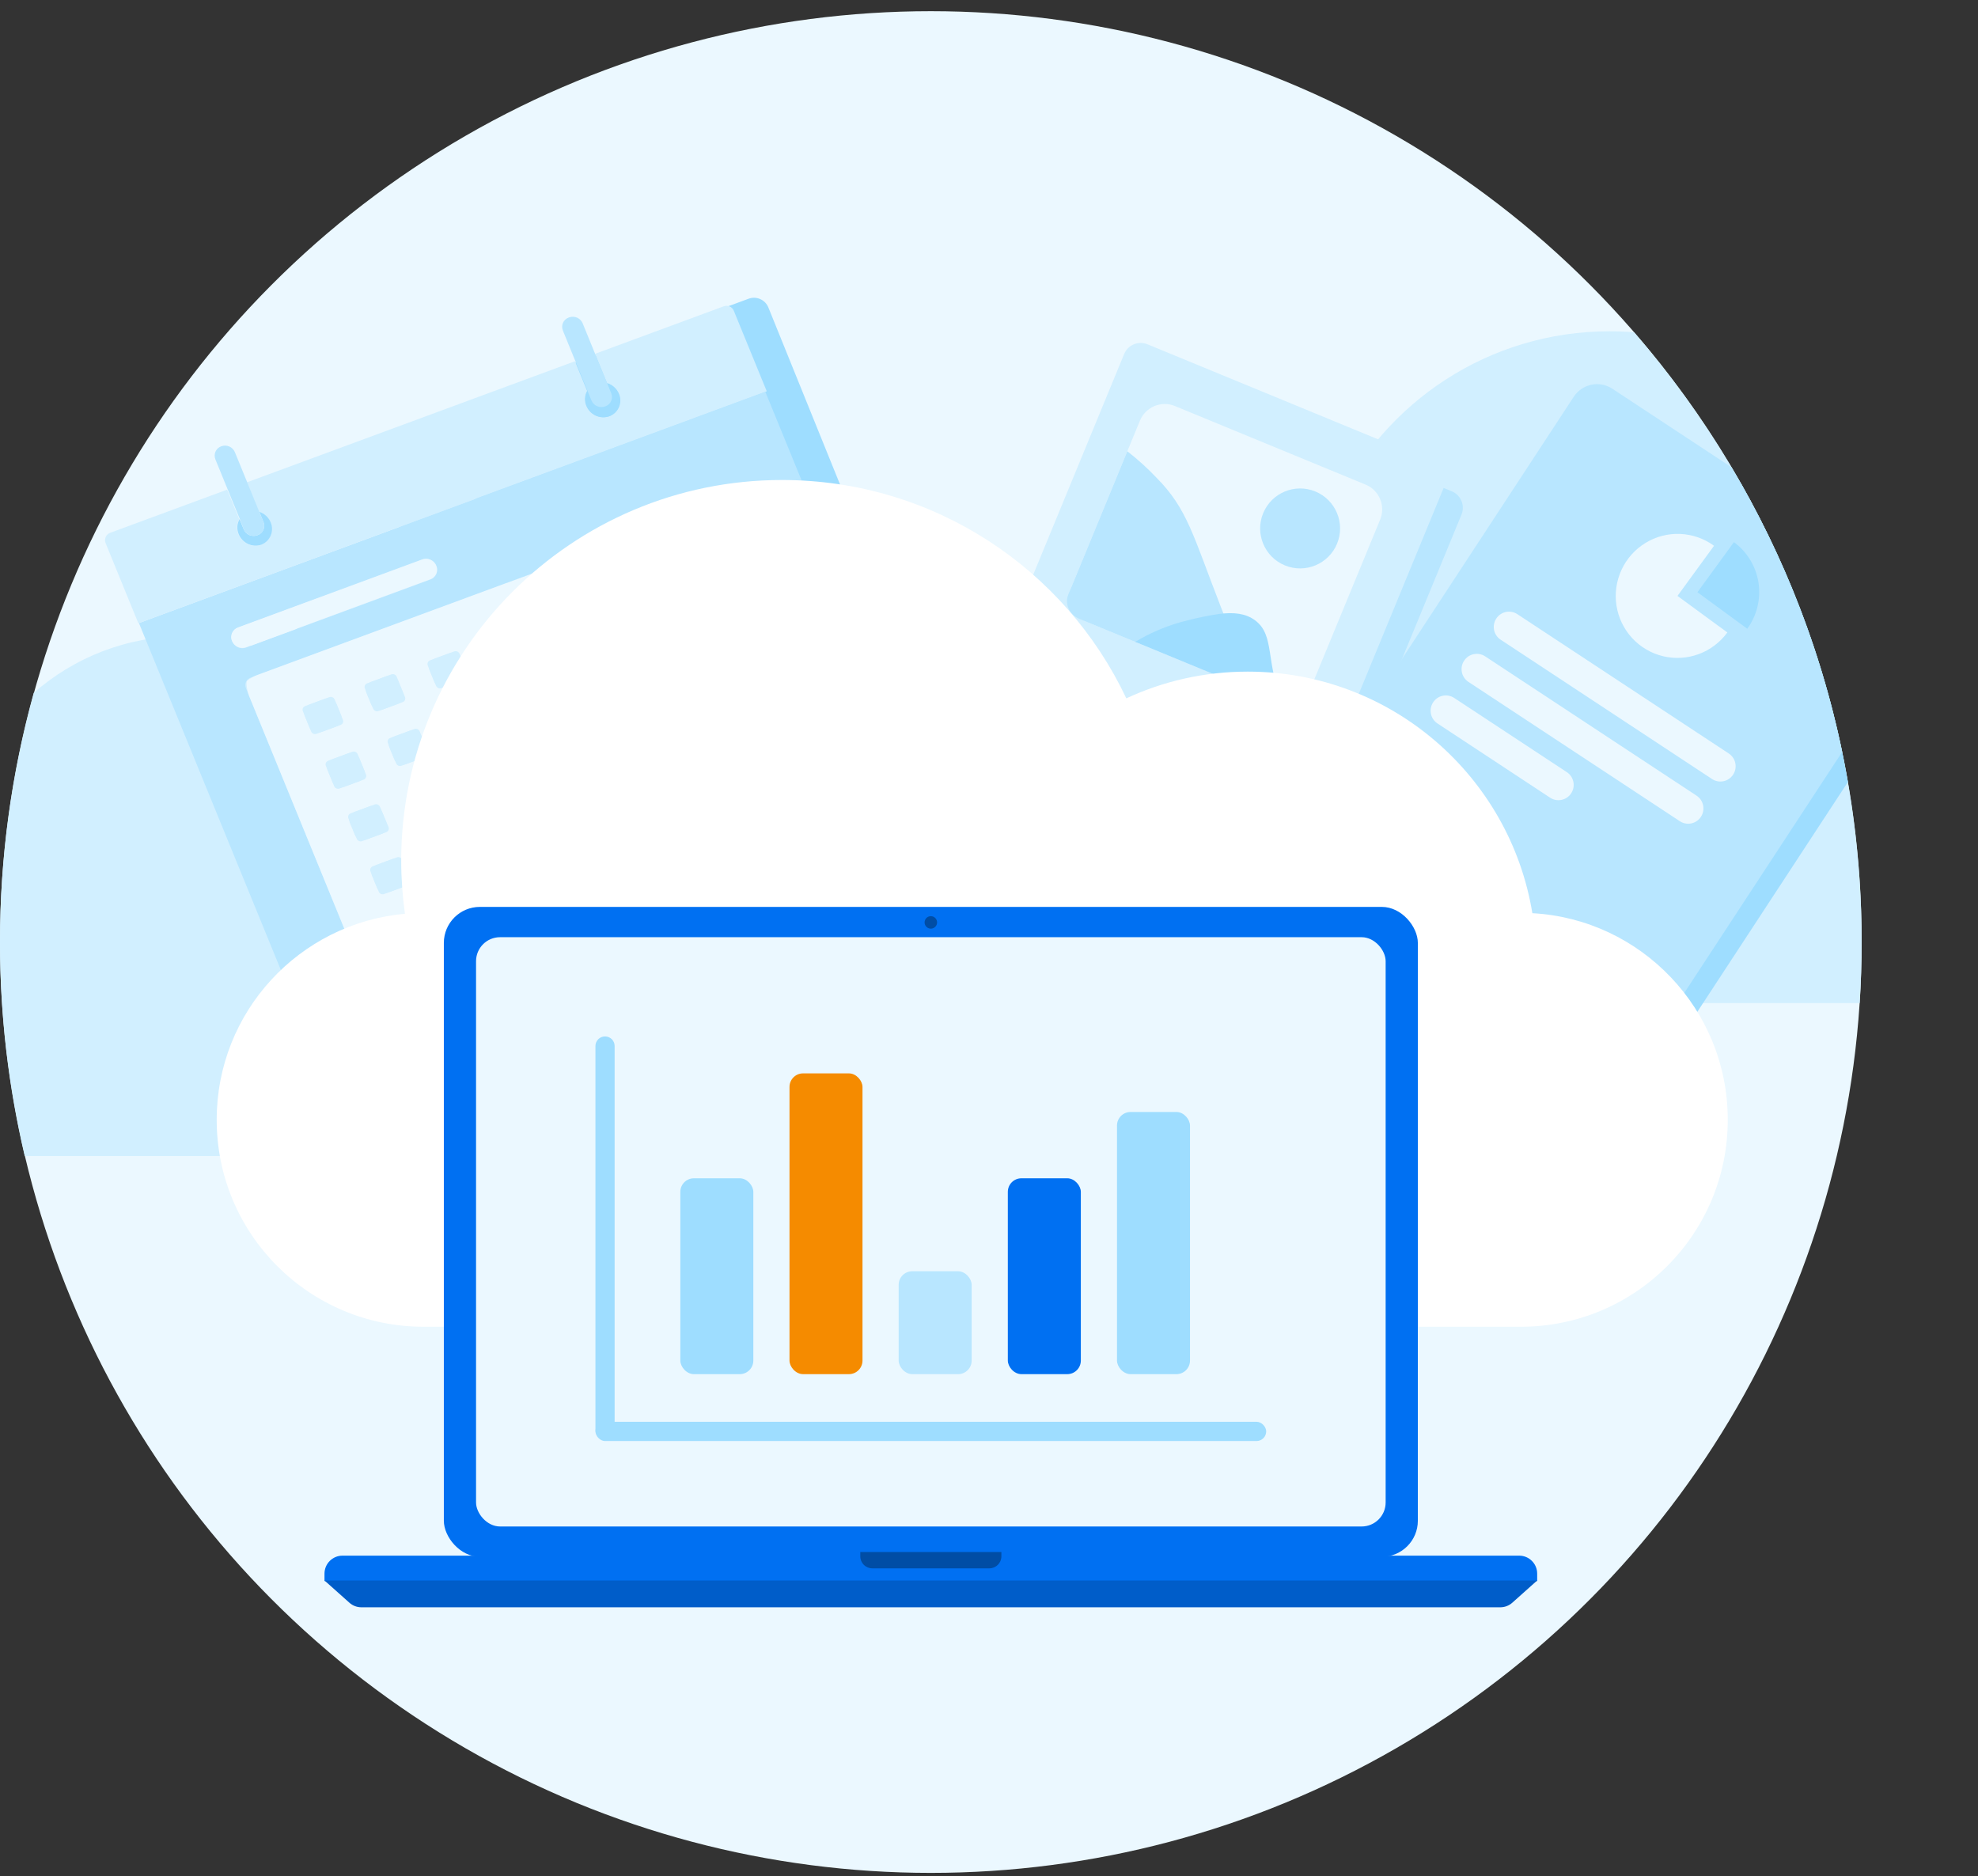 <svg width="136" height="129" viewBox="0 0 136 129" fill="none" xmlns="http://www.w3.org/2000/svg">
<rect x="0" y="0" width="136" height="129" fill="#333333" stroke="none"/>
<circle cx="64" cy="64.769" r="64" fill="#EBF8FF"/>
<path fill-rule="evenodd" clip-rule="evenodd" d="M127.865 68.965C127.954 67.578 128 66.179 128 64.77C128 48.734 122.102 34.075 112.357 22.845C111.801 22.8 111.239 22.777 110.672 22.777C102.368 22.777 95.208 27.647 91.879 34.686C89.865 33.754 87.617 33.223 85.25 33.223C77.426 33.223 70.938 38.927 69.715 46.405C63.999 46.717 59.42 51.285 59.077 56.99C58.946 56.974 58.814 56.96 58.682 56.948H58.689C58.823 56.008 58.886 55.04 58.886 54.064C58.886 42.593 49.585 33.292 38.114 33.292C29.81 33.292 22.65 38.162 19.322 45.201C17.307 44.268 15.06 43.738 12.692 43.738C8.718 43.738 5.089 45.21 2.319 47.638C0.808 53.091 0 58.836 0 64.77C0 69.832 0.588 74.757 1.699 79.48H57.657C63.661 79.48 68.57 74.792 68.924 68.876C69.389 68.935 69.863 68.965 70.344 68.965H127.865Z" fill="#D1EFFF"/>
<path fill-rule="evenodd" clip-rule="evenodd" d="M119.725 33.273C123.266 39.524 125.785 46.43 127.056 53.764L113.178 74.947C112.595 75.836 111.406 76.084 110.521 75.501L89.659 61.753C88.775 61.17 88.53 59.977 89.112 59.088L109.103 28.578C109.685 27.689 110.874 27.441 111.759 28.023L119.725 33.273Z" fill="#9EDDFF"/>
<path fill-rule="evenodd" clip-rule="evenodd" d="M119.062 32.133C122.605 38.097 125.207 44.687 126.662 51.697L112.278 73.65C111.696 74.539 110.506 74.787 109.622 74.204L88.76 60.457C87.875 59.874 87.63 58.681 88.213 57.791L108.203 27.282C108.786 26.392 109.975 26.144 110.859 26.727L119.062 32.133Z" fill="#B8E6FF"/>
<path d="M117.85 37.525C117.172 37.028 116.363 36.745 115.523 36.71C114.684 36.675 113.853 36.891 113.135 37.331C112.417 37.77 111.844 38.413 111.49 39.178C111.135 39.943 111.014 40.796 111.142 41.629C111.27 42.462 111.642 43.238 112.209 43.858C112.777 44.479 113.516 44.916 114.332 45.114C115.148 45.313 116.005 45.264 116.794 44.974C117.583 44.683 118.27 44.165 118.766 43.484L115.337 40.972L117.85 37.525Z" fill="#EBF8FF"/>
<path d="M119.218 37.274L116.709 40.718L120.135 43.229C120.465 42.777 120.703 42.264 120.835 41.72C120.967 41.176 120.992 40.611 120.907 40.058C120.821 39.505 120.628 38.975 120.339 38.497C120.049 38.019 119.668 37.604 119.218 37.274Z" fill="#9EDDFF"/>
<path d="M118.865 51.806L104.327 42.226C103.845 41.908 103.197 42.043 102.879 42.528C102.561 43.013 102.695 43.664 103.177 43.981L117.715 53.562C118.197 53.879 118.845 53.744 119.163 53.259C119.481 52.774 119.347 52.124 118.865 51.806Z" fill="#EBF8FF"/>
<path d="M116.651 54.706L102.113 45.126C101.631 44.808 100.982 44.944 100.665 45.429C100.347 45.913 100.48 46.564 100.963 46.882L115.5 56.462C115.983 56.78 116.631 56.644 116.949 56.16C117.266 55.675 117.133 55.024 116.651 54.706Z" fill="#EBF8FF"/>
<path d="M107.73 53.089L99.985 47.986C99.503 47.668 98.854 47.803 98.537 48.288C98.219 48.773 98.353 49.423 98.835 49.741L106.58 54.845C107.062 55.163 107.71 55.027 108.028 54.543C108.346 54.058 108.212 53.407 107.73 53.089Z" fill="#EBF8FF"/>
<path d="M78.465 26.308C78.724 25.68 79.442 25.381 80.07 25.64L99.819 33.779C100.446 34.037 100.745 34.755 100.486 35.383L92.348 55.132C92.089 55.759 91.371 56.058 90.744 55.8L70.995 47.661C70.367 47.403 70.068 46.684 70.327 46.057L78.465 26.308Z" fill="#B8E6FF"/>
<path d="M77.293 24.339C77.552 23.712 78.27 23.413 78.897 23.671L98.646 31.81C99.274 32.068 99.573 32.787 99.314 33.414L91.176 53.163C90.917 53.79 90.199 54.089 89.571 53.831L69.823 45.692C69.195 45.434 68.896 44.715 69.155 44.088L77.293 24.339Z" fill="#D1EFFF"/>
<path d="M78.379 28.919C78.767 27.978 79.844 27.529 80.785 27.917L93.893 33.319C94.834 33.706 95.282 34.784 94.895 35.725L90.191 47.139C89.803 48.08 88.726 48.528 87.785 48.141L74.677 42.739C73.736 42.351 73.287 41.274 73.675 40.333L78.379 28.919Z" fill="#EBF8FF"/>
<path d="M88.344 38.873C89.748 39.451 91.354 38.782 91.932 37.379C92.51 35.976 91.842 34.37 90.438 33.791C89.035 33.213 87.429 33.882 86.85 35.285C86.272 36.688 86.941 38.295 88.344 38.873Z" fill="#B8E6FF"/>
<path d="M81.909 42.795C82.667 42.628 83.435 42.501 84.211 42.415L83.931 41.701C82.037 36.832 81.643 34.985 79.511 32.839C78.894 32.187 78.224 31.581 77.51 31.027L73.451 40.878C73.388 41.03 73.358 41.194 73.362 41.361C73.366 41.527 73.405 41.693 73.476 41.848C73.547 42.003 73.649 42.145 73.775 42.265C73.902 42.386 74.051 42.482 74.214 42.55L78.145 44.17C79.308 43.525 80.578 43.061 81.909 42.795Z" fill="#B8E6FF"/>
<path d="M86.296 42.651C85.636 42.16 84.819 42.091 83.859 42.206C83.12 42.314 82.387 42.462 81.663 42.649C80.392 42.953 79.175 43.453 78.053 44.131L88.217 48.32C86.97 45.564 87.694 43.692 86.296 42.651Z" fill="#9EDDFF"/>
<path d="M30.834 29.293C30.63 28.741 30.913 28.128 31.465 27.924L51.472 20.538C52.013 20.339 52.614 20.605 52.83 21.139L65.698 52.922C65.924 53.48 65.644 54.114 65.079 54.323L44.073 62.077C43.52 62.281 42.907 61.999 42.703 61.446L30.834 29.293Z" fill="#9EDDFF"/>
<path d="M52.622 26.939L9.552 42.838L20.629 69.915C20.681 70.045 20.782 70.149 20.909 70.206C21.036 70.262 21.18 70.266 21.31 70.217L63.385 54.686C63.452 54.661 63.514 54.623 63.566 54.573C63.618 54.524 63.66 54.464 63.688 54.398C63.717 54.332 63.732 54.26 63.733 54.188C63.734 54.116 63.72 54.044 63.692 53.977L52.622 26.939ZM15.969 44.087C15.932 43.999 15.913 43.904 15.913 43.808C15.914 43.713 15.934 43.618 15.971 43.531C16.009 43.443 16.064 43.365 16.134 43.3C16.203 43.234 16.284 43.184 16.373 43.152L29.062 38.468C29.244 38.401 29.445 38.41 29.621 38.492C29.797 38.574 29.934 38.723 30.002 38.907C30.039 38.995 30.058 39.09 30.058 39.185C30.057 39.281 30.038 39.375 30 39.463C29.962 39.55 29.907 39.629 29.838 39.694C29.768 39.759 29.687 39.809 29.598 39.841L16.909 44.525C16.727 44.593 16.526 44.584 16.35 44.502C16.174 44.419 16.037 44.27 15.969 44.087ZM57.142 53.62L24.916 65.517C24.785 65.566 24.64 65.562 24.512 65.505C24.384 65.448 24.282 65.343 24.23 65.212L16.908 47.308C16.881 47.241 16.867 47.169 16.867 47.096C16.868 47.023 16.884 46.952 16.913 46.885C16.942 46.819 16.984 46.759 17.037 46.71C17.089 46.66 17.151 46.622 17.219 46.598L49.453 34.699C49.583 34.65 49.727 34.654 49.854 34.711C49.981 34.767 50.082 34.872 50.134 35.002L57.457 52.909C57.483 52.976 57.494 53.047 57.492 53.119C57.49 53.191 57.473 53.261 57.443 53.326C57.413 53.391 57.371 53.449 57.318 53.497C57.266 53.545 57.204 53.582 57.137 53.606L57.142 53.62Z" fill="#B8E6FF"/>
<path d="M9.552 42.837L52.719 26.902L50.453 21.363C50.4 21.233 50.298 21.128 50.17 21.072C50.042 21.015 49.898 21.01 49.767 21.058L40.91 24.328L41.739 26.35C41.915 26.406 42.078 26.5 42.215 26.626C42.352 26.752 42.46 26.906 42.532 27.078C42.593 27.223 42.624 27.379 42.624 27.536C42.624 27.694 42.592 27.849 42.531 27.993C42.469 28.137 42.379 28.267 42.266 28.375C42.152 28.483 42.019 28.566 41.872 28.62C41.571 28.724 41.241 28.707 40.95 28.572C40.66 28.438 40.431 28.196 40.311 27.898C40.243 27.734 40.212 27.557 40.222 27.38C40.232 27.203 40.282 27.03 40.368 26.876L39.533 24.836L16.978 33.162L17.811 35.195C17.985 35.251 18.146 35.345 18.281 35.47C18.416 35.595 18.523 35.748 18.594 35.919C18.654 36.062 18.686 36.217 18.686 36.372C18.687 36.528 18.656 36.682 18.596 36.825C18.537 36.968 18.449 37.098 18.338 37.206C18.227 37.314 18.096 37.398 17.952 37.454C17.651 37.557 17.321 37.539 17.031 37.405C16.741 37.271 16.512 37.03 16.391 36.732C16.321 36.566 16.29 36.386 16.3 36.206C16.311 36.027 16.363 35.852 16.451 35.697L15.619 33.664L7.57 36.635C7.502 36.66 7.441 36.698 7.389 36.748C7.336 36.797 7.295 36.857 7.266 36.923C7.237 36.989 7.222 37.06 7.221 37.133C7.221 37.205 7.235 37.277 7.262 37.344L7.98 39.101L9.512 42.852L9.552 42.837Z" fill="#D1EFFF"/>
<path d="M17.722 36.788L17.683 36.803C17.506 36.867 17.31 36.86 17.137 36.783C16.965 36.706 16.828 36.564 16.755 36.388L16.47 35.692C16.381 35.847 16.329 36.022 16.318 36.202C16.308 36.381 16.339 36.561 16.409 36.727C16.53 37.025 16.759 37.266 17.049 37.4C17.339 37.534 17.669 37.552 17.97 37.449C18.114 37.393 18.245 37.309 18.356 37.201C18.467 37.093 18.555 36.963 18.615 36.82C18.674 36.677 18.705 36.523 18.705 36.367C18.704 36.212 18.673 36.057 18.612 35.914C18.541 35.743 18.434 35.59 18.299 35.465C18.164 35.34 18.003 35.246 17.829 35.19L18.114 35.887C18.15 35.972 18.168 36.063 18.167 36.156C18.166 36.248 18.147 36.339 18.11 36.423C18.074 36.507 18.02 36.583 17.954 36.646C17.887 36.709 17.808 36.757 17.722 36.788Z" fill="#9EDDFF"/>
<path d="M41.628 27.925L41.588 27.94C41.411 28.002 41.218 27.994 41.046 27.918C40.874 27.842 40.737 27.703 40.662 27.529L40.396 26.875C40.31 27.029 40.26 27.201 40.25 27.378C40.24 27.555 40.27 27.733 40.339 27.896C40.459 28.195 40.688 28.436 40.978 28.571C41.269 28.705 41.599 28.722 41.9 28.619C42.046 28.565 42.18 28.481 42.294 28.374C42.407 28.266 42.497 28.136 42.559 27.992C42.62 27.848 42.652 27.692 42.652 27.535C42.653 27.378 42.621 27.222 42.56 27.077C42.488 26.905 42.38 26.75 42.242 26.625C42.105 26.499 41.943 26.405 41.767 26.348L42.039 27.021C42.075 27.107 42.093 27.2 42.092 27.294C42.09 27.388 42.069 27.48 42.031 27.565C41.992 27.65 41.936 27.726 41.867 27.788C41.798 27.85 41.716 27.897 41.628 27.925Z" fill="#9EDDFF"/>
<path d="M16.756 36.388C16.828 36.563 16.965 36.705 17.137 36.782C17.31 36.859 17.506 36.866 17.683 36.802L17.722 36.787C17.808 36.756 17.887 36.708 17.954 36.645C18.02 36.582 18.074 36.507 18.11 36.422C18.147 36.338 18.166 36.247 18.167 36.155C18.168 36.063 18.15 35.971 18.114 35.886L17.829 35.189L16.996 33.157L16.153 31.095C16.081 30.919 15.944 30.777 15.771 30.7C15.598 30.623 15.403 30.616 15.226 30.68L15.204 30.688C15.118 30.719 15.04 30.768 14.973 30.83C14.906 30.893 14.853 30.969 14.816 31.053C14.78 31.137 14.761 31.228 14.76 31.321C14.759 31.413 14.777 31.504 14.812 31.59L15.655 33.651L16.488 35.684L16.756 36.388Z" fill="#B8E6FF"/>
<path d="M40.663 27.529C40.736 27.705 40.874 27.846 41.047 27.924C41.221 28.002 41.417 28.009 41.595 27.945L41.634 27.931C41.721 27.9 41.799 27.851 41.866 27.788C41.933 27.725 41.986 27.649 42.022 27.564C42.058 27.48 42.077 27.388 42.077 27.296C42.077 27.204 42.058 27.112 42.022 27.027L41.749 26.355L40.92 24.333L40.064 22.234C39.991 22.058 39.853 21.917 39.68 21.84C39.506 21.764 39.311 21.757 39.133 21.821L39.094 21.836C39.008 21.867 38.929 21.915 38.863 21.978C38.796 22.041 38.743 22.116 38.707 22.201C38.67 22.285 38.651 22.376 38.651 22.468C38.651 22.56 38.669 22.651 38.705 22.736L39.562 24.834L40.397 26.875L40.663 27.529Z" fill="#B8E6FF"/>
<path d="M49.725 34.703C49.437 34.724 49.154 34.788 48.886 34.893L17.766 46.381C17.489 46.477 17.23 46.617 16.998 46.797C16.881 46.914 17.003 47.543 17.127 47.845L24.001 64.648C24.107 64.919 24.252 65.174 24.431 65.403C24.546 65.514 25.159 65.411 25.462 65.299L56.582 53.812C56.859 53.715 57.118 53.573 57.349 53.392C57.465 53.275 57.345 52.649 57.22 52.344L50.343 35.533C50.225 35.238 49.87 34.72 49.725 34.703ZM39.261 44.081C39.112 44.135 38.949 44.129 38.805 44.064C38.66 44 38.546 43.882 38.486 43.735L38.154 42.927C38.125 42.855 38.11 42.779 38.11 42.702C38.111 42.625 38.127 42.549 38.158 42.478C38.188 42.408 38.233 42.344 38.289 42.292C38.345 42.239 38.41 42.199 38.482 42.173L39.564 41.774C39.712 41.72 39.876 41.726 40.021 41.79C40.166 41.854 40.281 41.972 40.343 42.119L40.674 42.927C40.703 42.998 40.717 43.075 40.716 43.152C40.715 43.229 40.699 43.305 40.669 43.375C40.638 43.445 40.594 43.509 40.538 43.561C40.483 43.614 40.417 43.654 40.346 43.681L39.261 44.081ZM41.166 45.536C41.314 45.483 41.477 45.49 41.621 45.554C41.765 45.619 41.879 45.736 41.941 45.883L42.272 46.691C42.301 46.762 42.315 46.839 42.315 46.916C42.314 46.992 42.298 47.068 42.267 47.139C42.236 47.209 42.192 47.272 42.136 47.325C42.081 47.377 42.015 47.418 41.944 47.444L40.862 47.844C40.714 47.896 40.551 47.89 40.407 47.825C40.263 47.761 40.149 47.644 40.087 47.497L39.756 46.689C39.727 46.618 39.713 46.541 39.713 46.464C39.714 46.388 39.73 46.312 39.761 46.241C39.792 46.171 39.836 46.108 39.892 46.055C39.947 46.002 40.013 45.962 40.084 45.935L41.166 45.536ZM41.29 50.311C41.26 50.24 41.245 50.163 41.246 50.086C41.246 50.009 41.263 49.933 41.293 49.863C41.324 49.792 41.368 49.729 41.424 49.676C41.48 49.624 41.546 49.584 41.618 49.557L42.699 49.158C42.847 49.106 43.01 49.112 43.154 49.177C43.299 49.241 43.413 49.358 43.474 49.505L43.806 50.313C43.835 50.384 43.849 50.461 43.848 50.538C43.847 50.614 43.831 50.69 43.801 50.761C43.77 50.831 43.726 50.894 43.67 50.947C43.615 50.999 43.549 51.04 43.477 51.066L42.396 51.466C42.248 51.518 42.085 51.512 41.941 51.447C41.797 51.383 41.682 51.266 41.621 51.119L41.29 50.311ZM34.904 45.64C34.756 45.694 34.592 45.688 34.447 45.624C34.302 45.559 34.187 45.442 34.126 45.295L33.794 44.487C33.765 44.415 33.75 44.339 33.75 44.261C33.751 44.184 33.767 44.108 33.797 44.037C33.828 43.966 33.872 43.902 33.928 43.85C33.983 43.797 34.049 43.756 34.121 43.729L35.203 43.33C35.352 43.277 35.516 43.284 35.661 43.349C35.806 43.413 35.921 43.532 35.983 43.679L36.31 44.488C36.34 44.559 36.355 44.635 36.354 44.712C36.354 44.789 36.338 44.865 36.308 44.935C36.277 45.005 36.233 45.069 36.178 45.121C36.123 45.174 36.057 45.214 35.986 45.241L34.904 45.64ZM36.784 47.092C36.932 47.038 37.096 47.044 37.241 47.108C37.386 47.172 37.501 47.29 37.562 47.437L37.894 48.245C37.923 48.316 37.938 48.393 37.938 48.47C37.937 48.548 37.921 48.624 37.891 48.695C37.86 48.766 37.816 48.829 37.76 48.882C37.705 48.935 37.639 48.976 37.567 49.002L36.485 49.401C36.336 49.455 36.172 49.448 36.027 49.383C35.882 49.318 35.767 49.2 35.705 49.053L35.378 48.243C35.348 48.172 35.333 48.096 35.334 48.019C35.334 47.943 35.35 47.867 35.38 47.797C35.411 47.726 35.455 47.663 35.51 47.61C35.566 47.558 35.631 47.517 35.702 47.491L36.784 47.092ZM36.908 51.867C36.879 51.796 36.864 51.72 36.864 51.643C36.864 51.566 36.88 51.49 36.91 51.42C36.941 51.35 36.985 51.286 37.04 51.234C37.096 51.181 37.161 51.141 37.232 51.114L38.314 50.715C38.462 50.662 38.626 50.669 38.77 50.733C38.915 50.797 39.03 50.914 39.093 51.06L39.424 51.868C39.453 51.94 39.468 52.016 39.468 52.093C39.467 52.17 39.451 52.246 39.42 52.317C39.39 52.387 39.345 52.451 39.289 52.503C39.233 52.556 39.167 52.596 39.096 52.622L38.014 53.021C37.866 53.075 37.702 53.069 37.557 53.005C37.412 52.941 37.297 52.823 37.235 52.676L36.908 51.867ZM30.63 47.209C30.482 47.262 30.318 47.256 30.174 47.192C30.029 47.128 29.914 47.011 29.851 46.864L29.524 46.055C29.494 45.984 29.478 45.907 29.478 45.83C29.478 45.753 29.494 45.677 29.524 45.606C29.554 45.535 29.599 45.472 29.654 45.419C29.709 45.366 29.775 45.325 29.847 45.299L30.928 44.9C31.077 44.846 31.242 44.852 31.387 44.917C31.532 44.982 31.647 45.101 31.708 45.248L32.039 46.056C32.069 46.128 32.083 46.204 32.082 46.281C32.081 46.358 32.065 46.434 32.035 46.504C32.004 46.575 31.96 46.638 31.904 46.691C31.849 46.743 31.783 46.784 31.711 46.81L30.63 47.209ZM32.509 48.661C32.658 48.608 32.821 48.613 32.966 48.678C33.111 48.742 33.227 48.86 33.288 49.007L33.619 49.815C33.649 49.886 33.664 49.963 33.663 50.04C33.663 50.117 33.647 50.194 33.617 50.264C33.586 50.335 33.542 50.399 33.486 50.452C33.43 50.505 33.364 50.545 33.292 50.572L32.211 50.971C32.062 51.024 31.899 51.017 31.754 50.952C31.61 50.887 31.495 50.768 31.435 50.621L31.104 49.813C31.074 49.742 31.059 49.665 31.059 49.588C31.06 49.511 31.076 49.435 31.107 49.364C31.137 49.294 31.182 49.23 31.238 49.178C31.294 49.126 31.36 49.085 31.432 49.059L32.509 48.661ZM32.634 53.436C32.604 53.365 32.589 53.288 32.59 53.211C32.59 53.134 32.606 53.058 32.637 52.988C32.668 52.917 32.712 52.854 32.768 52.801C32.824 52.749 32.89 52.709 32.962 52.683L34.043 52.283C34.191 52.23 34.355 52.235 34.5 52.3C34.645 52.364 34.76 52.482 34.822 52.629L35.153 53.437C35.182 53.508 35.197 53.584 35.197 53.661C35.196 53.739 35.18 53.815 35.15 53.885C35.119 53.956 35.074 54.019 35.019 54.072C34.963 54.124 34.897 54.164 34.825 54.19L33.743 54.59C33.595 54.643 33.432 54.637 33.288 54.573C33.143 54.508 33.029 54.39 32.968 54.243L32.634 53.436ZM26.301 48.787C26.153 48.84 25.989 48.835 25.844 48.77C25.699 48.706 25.584 48.589 25.522 48.441L25.191 47.633C25.162 47.562 25.148 47.486 25.149 47.409C25.149 47.332 25.166 47.256 25.196 47.186C25.227 47.115 25.271 47.052 25.327 46.999C25.382 46.947 25.448 46.906 25.519 46.88L26.601 46.481C26.749 46.427 26.912 46.433 27.056 46.498C27.201 46.562 27.315 46.68 27.376 46.827L27.707 47.635C27.737 47.706 27.752 47.783 27.751 47.86C27.75 47.937 27.734 48.013 27.704 48.084C27.673 48.154 27.628 48.218 27.573 48.27C27.517 48.322 27.451 48.363 27.379 48.389L26.301 48.787ZM28.181 50.239C28.33 50.186 28.494 50.192 28.639 50.257C28.784 50.322 28.899 50.44 28.961 50.587L29.292 51.395C29.321 51.467 29.335 51.543 29.334 51.62C29.334 51.697 29.317 51.773 29.287 51.843C29.256 51.914 29.212 51.977 29.156 52.03C29.101 52.082 29.035 52.123 28.964 52.149L27.882 52.548C27.734 52.601 27.571 52.595 27.426 52.531C27.281 52.467 27.166 52.349 27.104 52.203L26.773 51.395C26.743 51.324 26.728 51.247 26.728 51.17C26.729 51.093 26.745 51.016 26.775 50.945C26.806 50.875 26.85 50.811 26.906 50.758C26.961 50.705 27.027 50.664 27.099 50.638L28.181 50.239ZM28.305 55.014C28.276 54.942 28.261 54.866 28.262 54.789C28.263 54.712 28.279 54.636 28.31 54.566C28.34 54.495 28.385 54.432 28.44 54.38C28.496 54.327 28.561 54.286 28.633 54.26L29.714 53.861C29.863 53.808 30.026 53.814 30.171 53.878C30.315 53.942 30.431 54.06 30.493 54.206L30.824 55.014C30.854 55.085 30.869 55.162 30.868 55.239C30.868 55.317 30.852 55.393 30.821 55.464C30.791 55.534 30.746 55.598 30.691 55.651C30.635 55.704 30.569 55.745 30.497 55.771L29.416 56.17C29.267 56.224 29.103 56.217 28.958 56.152C28.813 56.087 28.698 55.969 28.636 55.822L28.305 55.014ZM22.052 50.347C21.904 50.4 21.74 50.394 21.596 50.329C21.451 50.265 21.336 50.148 21.273 50.002L20.946 49.192C20.916 49.121 20.901 49.045 20.902 48.968C20.902 48.892 20.918 48.816 20.948 48.746C20.979 48.675 21.023 48.612 21.078 48.559C21.134 48.507 21.199 48.466 21.27 48.44L22.352 48.041C22.5 47.988 22.663 47.994 22.808 48.058C22.953 48.123 23.068 48.24 23.13 48.386L23.461 49.194C23.491 49.265 23.505 49.342 23.504 49.419C23.503 49.496 23.487 49.572 23.457 49.642C23.426 49.712 23.382 49.776 23.326 49.828C23.271 49.881 23.205 49.921 23.133 49.948L22.052 50.347ZM23.931 51.799C24.081 51.745 24.245 51.751 24.39 51.816C24.535 51.881 24.651 52 24.712 52.148L25.043 52.956C25.072 53.027 25.086 53.103 25.085 53.181C25.085 53.257 25.068 53.333 25.038 53.404C25.007 53.474 24.963 53.537 24.907 53.59C24.852 53.642 24.786 53.683 24.715 53.709L23.633 54.109C23.485 54.161 23.322 54.155 23.178 54.09C23.034 54.026 22.919 53.908 22.858 53.762L22.527 52.954C22.497 52.883 22.481 52.806 22.481 52.728C22.482 52.651 22.497 52.575 22.528 52.504C22.559 52.433 22.603 52.369 22.659 52.316C22.715 52.264 22.781 52.223 22.854 52.197L23.931 51.799ZM24.056 56.574C24.026 56.503 24.011 56.426 24.012 56.349C24.012 56.272 24.028 56.196 24.059 56.125C24.09 56.055 24.134 55.991 24.19 55.939C24.246 55.887 24.312 55.846 24.384 55.82L25.465 55.421C25.613 55.367 25.777 55.373 25.922 55.437C26.067 55.501 26.182 55.619 26.244 55.766L26.575 56.574C26.605 56.646 26.62 56.722 26.619 56.8C26.619 56.877 26.603 56.953 26.572 57.024C26.542 57.095 26.497 57.158 26.442 57.211C26.386 57.264 26.32 57.305 26.248 57.331L25.167 57.731C25.018 57.784 24.855 57.777 24.71 57.712C24.566 57.646 24.451 57.528 24.39 57.381L24.056 56.574ZM46.953 47.588C47.101 47.534 47.265 47.54 47.41 47.604C47.555 47.669 47.67 47.786 47.732 47.933L48.063 48.741C48.092 48.813 48.106 48.889 48.105 48.966C48.105 49.043 48.089 49.119 48.058 49.189C48.027 49.26 47.983 49.323 47.927 49.375C47.872 49.428 47.806 49.469 47.735 49.495L46.653 49.894C46.505 49.947 46.342 49.941 46.197 49.877C46.052 49.812 45.937 49.695 45.875 49.549L45.547 48.74C45.518 48.669 45.503 48.593 45.503 48.516C45.504 48.439 45.519 48.363 45.55 48.293C45.58 48.223 45.624 48.159 45.679 48.107C45.735 48.054 45.8 48.014 45.871 47.987L46.953 47.588ZM45.116 46.273C44.968 46.327 44.805 46.321 44.66 46.257C44.516 46.192 44.401 46.074 44.341 45.927L44.01 45.119C43.98 45.048 43.965 44.971 43.966 44.894C43.966 44.817 43.982 44.741 44.013 44.67C44.044 44.6 44.088 44.536 44.144 44.484C44.2 44.432 44.266 44.391 44.338 44.365L45.419 43.966C45.568 43.912 45.731 43.918 45.876 43.982C46.021 44.047 46.136 44.164 46.198 44.311L46.529 45.119C46.558 45.191 46.573 45.267 46.572 45.344C46.571 45.421 46.555 45.497 46.524 45.567C46.494 45.638 46.449 45.701 46.394 45.753C46.338 45.806 46.273 45.846 46.201 45.873L45.116 46.273ZM43.835 40.206C43.983 40.153 44.146 40.159 44.291 40.223C44.436 40.287 44.551 40.404 44.613 40.551L44.944 41.359C44.973 41.43 44.988 41.507 44.987 41.584C44.986 41.661 44.97 41.736 44.94 41.807C44.909 41.877 44.864 41.94 44.809 41.993C44.753 42.045 44.688 42.086 44.616 42.112L43.535 42.512C43.386 42.565 43.223 42.558 43.078 42.494C42.934 42.43 42.819 42.313 42.756 42.167L42.425 41.359C42.396 41.287 42.382 41.211 42.382 41.134C42.383 41.057 42.399 40.981 42.43 40.911C42.461 40.84 42.505 40.777 42.56 40.724C42.616 40.672 42.681 40.631 42.753 40.605L43.835 40.206ZM26.689 61.365C26.541 61.418 26.378 61.412 26.234 61.347C26.09 61.283 25.975 61.165 25.914 61.019L25.583 60.211C25.553 60.14 25.538 60.063 25.539 59.986C25.539 59.909 25.555 59.833 25.586 59.762C25.617 59.692 25.661 59.628 25.717 59.576C25.773 59.524 25.839 59.483 25.911 59.457L26.992 59.058C27.14 59.004 27.304 59.01 27.449 59.074C27.594 59.138 27.709 59.256 27.771 59.403L28.102 60.211C28.131 60.282 28.145 60.359 28.145 60.436C28.144 60.513 28.128 60.589 28.097 60.659C28.066 60.729 28.022 60.793 27.966 60.845C27.911 60.898 27.845 60.938 27.774 60.965L26.689 61.365ZM30.953 59.791C30.805 59.844 30.642 59.838 30.497 59.774C30.352 59.709 30.237 59.592 30.174 59.446L29.843 58.638C29.814 58.567 29.8 58.49 29.801 58.413C29.802 58.336 29.818 58.26 29.848 58.19C29.879 58.12 29.923 58.056 29.979 58.004C30.034 57.951 30.1 57.911 30.172 57.884L31.253 57.485C31.401 57.432 31.564 57.438 31.709 57.503C31.854 57.567 31.969 57.684 32.032 57.83L32.363 58.638C32.392 58.71 32.406 58.786 32.405 58.863C32.405 58.94 32.388 59.016 32.358 59.086C32.327 59.157 32.283 59.22 32.227 59.272C32.172 59.325 32.106 59.366 32.035 59.392L30.953 59.791ZM35.286 58.213C35.138 58.265 34.975 58.259 34.831 58.194C34.686 58.13 34.572 58.012 34.511 57.866L34.179 57.058C34.15 56.987 34.135 56.91 34.135 56.833C34.136 56.756 34.152 56.68 34.183 56.609C34.213 56.539 34.258 56.476 34.314 56.423C34.37 56.371 34.436 56.33 34.508 56.304L35.589 55.905C35.737 55.851 35.901 55.857 36.046 55.921C36.191 55.986 36.306 56.103 36.368 56.25L36.699 57.058C36.728 57.13 36.742 57.206 36.742 57.283C36.741 57.36 36.724 57.436 36.694 57.506C36.663 57.577 36.619 57.64 36.563 57.692C36.508 57.745 36.442 57.786 36.371 57.812L35.286 58.213ZM39.55 56.638C39.402 56.691 39.238 56.685 39.094 56.621C38.949 56.557 38.834 56.44 38.771 56.293L38.444 55.484C38.414 55.413 38.4 55.337 38.4 55.26C38.4 55.183 38.416 55.107 38.446 55.037C38.477 54.967 38.521 54.904 38.576 54.851C38.632 54.798 38.697 54.758 38.768 54.731L39.85 54.332C39.998 54.279 40.161 54.286 40.306 54.35C40.451 54.414 40.566 54.531 40.628 54.678L40.959 55.486C40.989 55.557 41.003 55.633 41.002 55.71C41.002 55.787 40.985 55.863 40.955 55.933C40.924 56.004 40.88 56.067 40.824 56.12C40.769 56.172 40.703 56.213 40.632 56.239L39.55 56.638ZM43.922 55.078C43.774 55.131 43.611 55.124 43.467 55.06C43.323 54.995 43.208 54.878 43.147 54.732L42.816 53.924C42.787 53.852 42.772 53.776 42.773 53.699C42.774 53.622 42.79 53.546 42.821 53.476C42.851 53.406 42.896 53.342 42.951 53.29C43.007 53.237 43.072 53.196 43.144 53.17L44.225 52.771C44.373 52.718 44.536 52.725 44.681 52.789C44.825 52.853 44.939 52.971 45.001 53.117L45.331 53.925C45.361 53.997 45.375 54.073 45.374 54.15C45.373 54.227 45.357 54.303 45.327 54.373C45.296 54.444 45.252 54.507 45.196 54.559C45.141 54.612 45.075 54.653 45.004 54.679L43.922 55.078ZM46.373 39.893C46.344 39.822 46.33 39.745 46.331 39.668C46.331 39.591 46.347 39.515 46.378 39.445C46.409 39.375 46.453 39.311 46.509 39.259C46.564 39.206 46.63 39.166 46.701 39.139L47.783 38.74C47.931 38.687 48.094 38.693 48.239 38.758C48.384 38.822 48.499 38.939 48.561 39.085L48.892 39.893C48.922 39.965 48.937 40.041 48.937 40.119C48.936 40.196 48.92 40.272 48.89 40.343C48.859 40.414 48.815 40.477 48.759 40.53C48.703 40.583 48.638 40.624 48.566 40.651L47.484 41.05C47.335 41.103 47.171 41.096 47.026 41.031C46.881 40.966 46.766 40.848 46.704 40.701L46.373 39.893ZM47.958 43.653C47.928 43.582 47.913 43.505 47.914 43.428C47.914 43.351 47.931 43.275 47.961 43.205C47.992 43.134 48.036 43.071 48.092 43.018C48.148 42.966 48.214 42.925 48.286 42.9L49.367 42.5C49.516 42.447 49.679 42.452 49.824 42.517C49.969 42.581 50.084 42.699 50.146 42.846L50.477 43.654C50.506 43.725 50.521 43.801 50.52 43.878C50.519 43.955 50.503 44.031 50.472 44.101C50.442 44.172 50.397 44.235 50.342 44.288C50.286 44.34 50.221 44.381 50.149 44.407L49.068 44.806C48.92 44.859 48.757 44.853 48.613 44.788C48.468 44.724 48.354 44.606 48.293 44.46L47.958 43.653ZM50.601 48.428C50.453 48.482 50.29 48.476 50.146 48.412C50.001 48.347 49.887 48.229 49.826 48.082L49.495 47.274C49.466 47.203 49.451 47.126 49.451 47.049C49.452 46.972 49.468 46.896 49.498 46.825C49.529 46.755 49.574 46.691 49.63 46.639C49.685 46.587 49.751 46.546 49.823 46.52L50.905 46.121C51.053 46.067 51.217 46.073 51.362 46.137C51.507 46.202 51.622 46.319 51.683 46.466L52.014 47.274C52.044 47.346 52.058 47.422 52.057 47.499C52.056 47.576 52.04 47.652 52.01 47.722C51.979 47.792 51.935 47.856 51.879 47.908C51.824 47.961 51.758 48.002 51.686 48.028L50.601 48.428Z" fill="#EBF8FF"/>
<path d="M16.925 44.502L29.592 39.826C29.681 39.794 29.763 39.744 29.832 39.679C29.901 39.614 29.956 39.535 29.994 39.448C30.032 39.36 30.051 39.266 30.052 39.17C30.052 39.075 30.033 38.98 29.996 38.892C29.918 38.708 29.773 38.562 29.591 38.483C29.41 38.404 29.205 38.398 29.02 38.466L16.357 43.141C16.267 43.173 16.186 43.224 16.117 43.289C16.048 43.354 15.992 43.432 15.955 43.52C15.917 43.607 15.897 43.702 15.897 43.797C15.896 43.893 15.915 43.988 15.952 44.076C16.03 44.258 16.174 44.404 16.355 44.484C16.536 44.563 16.74 44.57 16.925 44.502Z" fill="#EBF8FF"/>
<path d="M20.977 48.547C20.944 48.559 20.913 48.577 20.887 48.602C20.861 48.626 20.84 48.655 20.826 48.688C20.811 48.721 20.804 48.756 20.803 48.792C20.803 48.828 20.81 48.864 20.824 48.897L21.392 50.291C21.421 50.36 21.474 50.416 21.542 50.446C21.61 50.477 21.686 50.48 21.756 50.455L23.425 49.839C23.459 49.827 23.49 49.808 23.516 49.783C23.542 49.759 23.563 49.729 23.578 49.696C23.592 49.663 23.599 49.627 23.599 49.59C23.599 49.554 23.591 49.518 23.577 49.485L23.009 48.091C22.979 48.023 22.926 47.968 22.858 47.939C22.791 47.909 22.715 47.906 22.646 47.931L20.977 48.547Z" fill="#D1EFFF"/>
<path d="M25.245 46.981C25.211 46.993 25.18 47.012 25.154 47.036C25.127 47.06 25.106 47.09 25.091 47.123C25.077 47.155 25.069 47.191 25.068 47.227C25.068 47.263 25.074 47.299 25.088 47.333L25.659 48.726C25.688 48.794 25.741 48.85 25.809 48.88C25.877 48.911 25.953 48.914 26.023 48.889L27.692 48.273C27.725 48.261 27.756 48.242 27.782 48.217C27.808 48.192 27.829 48.163 27.843 48.129C27.857 48.096 27.865 48.061 27.865 48.025C27.865 47.989 27.858 47.953 27.844 47.919L27.276 46.525C27.245 46.457 27.191 46.403 27.123 46.374C27.055 46.344 26.979 46.342 26.91 46.366L25.245 46.981Z" fill="#D1EFFF"/>
<path d="M29.565 45.402C29.531 45.415 29.5 45.434 29.474 45.458C29.449 45.483 29.428 45.513 29.414 45.546C29.399 45.579 29.392 45.615 29.392 45.651C29.392 45.687 29.399 45.723 29.413 45.756L29.981 47.151C30.01 47.219 30.064 47.273 30.131 47.304C30.199 47.334 30.275 47.338 30.344 47.314L32.013 46.698C32.047 46.685 32.078 46.666 32.104 46.642C32.13 46.617 32.151 46.587 32.166 46.554C32.18 46.521 32.188 46.485 32.189 46.449C32.189 46.413 32.182 46.377 32.169 46.343L31.597 44.95C31.569 44.881 31.515 44.825 31.448 44.795C31.38 44.765 31.303 44.761 31.234 44.786L29.565 45.402Z" fill="#D1EFFF"/>
<path d="M33.832 43.835C33.798 43.847 33.767 43.866 33.741 43.891C33.715 43.916 33.694 43.945 33.679 43.978C33.665 44.012 33.657 44.047 33.657 44.084C33.656 44.12 33.663 44.156 33.676 44.19L34.248 45.583C34.276 45.652 34.33 45.707 34.398 45.737C34.465 45.768 34.542 45.771 34.611 45.746L36.281 45.13C36.314 45.118 36.345 45.099 36.371 45.074C36.397 45.049 36.417 45.02 36.432 44.986C36.446 44.953 36.453 44.918 36.453 44.882C36.454 44.846 36.447 44.81 36.432 44.776L35.864 43.382C35.835 43.314 35.782 43.259 35.714 43.229C35.647 43.198 35.571 43.195 35.501 43.218L33.832 43.835Z" fill="#D1EFFF"/>
<path d="M38.204 42.275C38.17 42.288 38.14 42.307 38.114 42.331C38.088 42.356 38.067 42.386 38.053 42.419C38.039 42.452 38.031 42.488 38.031 42.524C38.031 42.56 38.038 42.596 38.052 42.629L38.62 44.024C38.65 44.091 38.705 44.145 38.773 44.175C38.84 44.204 38.916 44.207 38.986 44.182L40.655 43.566C40.688 43.554 40.718 43.535 40.744 43.511C40.77 43.486 40.791 43.457 40.805 43.424C40.819 43.391 40.827 43.356 40.828 43.32C40.828 43.285 40.822 43.249 40.808 43.216L40.236 41.823C40.208 41.754 40.154 41.699 40.087 41.668C40.019 41.638 39.943 41.635 39.873 41.659L38.204 42.275Z" fill="#D1EFFF"/>
<path d="M44.919 42.001C44.952 41.989 44.983 41.971 45.009 41.946C45.035 41.922 45.056 41.892 45.07 41.86C45.085 41.827 45.092 41.791 45.093 41.755C45.093 41.72 45.086 41.684 45.072 41.651L44.504 40.256C44.475 40.187 44.422 40.132 44.354 40.102C44.286 40.071 44.21 40.068 44.14 40.093L42.471 40.709C42.437 40.721 42.406 40.74 42.38 40.764C42.354 40.789 42.333 40.819 42.319 40.852C42.304 40.885 42.297 40.921 42.297 40.957C42.297 40.993 42.305 41.029 42.319 41.063L42.887 42.457C42.916 42.525 42.97 42.579 43.038 42.609C43.105 42.639 43.181 42.642 43.249 42.617L44.919 42.001Z" fill="#D1EFFF"/>
<path d="M48.442 38.793C48.413 38.725 48.36 38.669 48.292 38.639C48.224 38.608 48.148 38.605 48.078 38.63L46.409 39.246C46.375 39.258 46.344 39.277 46.318 39.301C46.292 39.326 46.271 39.356 46.256 39.389C46.242 39.422 46.235 39.458 46.235 39.494C46.235 39.531 46.243 39.566 46.257 39.6L46.825 40.994C46.855 41.062 46.908 41.117 46.976 41.148C47.043 41.178 47.119 41.181 47.189 41.158L48.858 40.542C48.891 40.529 48.922 40.51 48.948 40.486C48.974 40.461 48.995 40.431 49.009 40.398C49.023 40.365 49.031 40.329 49.031 40.293C49.031 40.257 49.024 40.221 49.01 40.188L48.442 38.793Z" fill="#D1EFFF"/>
<path d="M25.01 53.599C25.043 53.586 25.074 53.567 25.099 53.542C25.125 53.517 25.146 53.487 25.16 53.455C25.174 53.422 25.181 53.386 25.182 53.35C25.182 53.314 25.175 53.279 25.162 53.245L24.59 51.852C24.562 51.783 24.508 51.728 24.441 51.697C24.373 51.667 24.297 51.664 24.227 51.688L22.558 52.305C22.525 52.318 22.494 52.337 22.469 52.362C22.443 52.386 22.422 52.416 22.408 52.449C22.394 52.482 22.387 52.517 22.386 52.553C22.386 52.589 22.392 52.625 22.406 52.658L22.974 54.053C23.003 54.122 23.058 54.177 23.126 54.207C23.194 54.237 23.271 54.24 23.341 54.215L25.01 53.599Z" fill="#D1EFFF"/>
<path d="M29.273 52.034C29.306 52.022 29.337 52.002 29.363 51.978C29.389 51.953 29.41 51.923 29.424 51.89C29.438 51.857 29.445 51.821 29.446 51.785C29.446 51.749 29.439 51.713 29.425 51.68L28.857 50.286C28.828 50.217 28.774 50.161 28.707 50.131C28.639 50.101 28.563 50.097 28.493 50.122L26.824 50.738C26.791 50.751 26.76 50.77 26.734 50.794C26.708 50.819 26.687 50.849 26.673 50.882C26.659 50.915 26.651 50.951 26.651 50.987C26.651 51.023 26.658 51.059 26.672 51.092L27.24 52.486C27.269 52.555 27.323 52.609 27.39 52.64C27.458 52.67 27.534 52.674 27.604 52.65L29.273 52.034Z" fill="#D1EFFF"/>
<path d="M33.599 50.458C33.632 50.446 33.662 50.426 33.688 50.401C33.714 50.377 33.734 50.347 33.748 50.314C33.762 50.281 33.77 50.245 33.77 50.21C33.771 50.174 33.764 50.138 33.751 50.105L33.179 48.711C33.15 48.642 33.097 48.587 33.029 48.557C32.962 48.526 32.885 48.523 32.816 48.548L31.146 49.164C31.113 49.176 31.082 49.195 31.056 49.22C31.03 49.245 31.009 49.275 30.995 49.308C30.981 49.341 30.974 49.376 30.974 49.413C30.973 49.449 30.98 49.484 30.994 49.518L31.566 50.911C31.595 50.98 31.648 51.035 31.716 51.066C31.784 51.096 31.86 51.099 31.93 51.074L33.599 50.458Z" fill="#D1EFFF"/>
<path d="M37.862 48.893C37.896 48.881 37.927 48.862 37.953 48.837C37.979 48.812 38 48.782 38.015 48.749C38.029 48.716 38.037 48.68 38.038 48.644C38.038 48.608 38.031 48.572 38.018 48.538L37.446 47.145C37.418 47.076 37.364 47.021 37.296 46.99C37.229 46.96 37.152 46.957 37.083 46.981L35.414 47.597C35.38 47.609 35.349 47.628 35.322 47.653C35.296 47.678 35.275 47.707 35.261 47.74C35.247 47.774 35.239 47.81 35.239 47.846C35.24 47.882 35.247 47.918 35.262 47.951L35.83 49.346C35.859 49.414 35.913 49.469 35.98 49.499C36.047 49.529 36.124 49.533 36.193 49.509L37.862 48.893Z" fill="#D1EFFF"/>
<path d="M42.236 47.328C42.27 47.316 42.3 47.297 42.326 47.272C42.352 47.248 42.372 47.218 42.387 47.186C42.401 47.153 42.409 47.118 42.409 47.082C42.41 47.046 42.403 47.011 42.39 46.978L41.818 45.584C41.79 45.515 41.737 45.459 41.669 45.428C41.601 45.398 41.524 45.395 41.455 45.421L39.786 46.037C39.752 46.049 39.721 46.069 39.695 46.093C39.669 46.118 39.648 46.148 39.634 46.181C39.62 46.214 39.613 46.249 39.613 46.285C39.612 46.322 39.62 46.358 39.634 46.391L40.205 47.784C40.234 47.852 40.287 47.907 40.355 47.937C40.422 47.967 40.498 47.969 40.567 47.944L42.236 47.328Z" fill="#D1EFFF"/>
<path d="M44.049 44.471C44.016 44.483 43.985 44.502 43.959 44.527C43.933 44.551 43.912 44.581 43.898 44.614C43.884 44.647 43.876 44.683 43.876 44.719C43.876 44.755 43.883 44.791 43.897 44.824L44.465 46.219C44.495 46.287 44.55 46.341 44.618 46.37C44.685 46.4 44.762 46.402 44.831 46.377L46.496 45.763C46.53 45.751 46.561 45.732 46.587 45.708C46.614 45.684 46.635 45.654 46.65 45.621C46.664 45.588 46.672 45.553 46.673 45.517C46.673 45.481 46.667 45.445 46.653 45.411L46.082 44.018C46.053 43.949 45.999 43.894 45.932 43.863C45.864 43.833 45.788 43.83 45.718 43.855L44.049 44.471Z" fill="#D1EFFF"/>
<path d="M50.022 42.555C49.994 42.486 49.94 42.431 49.872 42.401C49.805 42.37 49.728 42.367 49.659 42.392L47.99 43.008C47.956 43.02 47.925 43.039 47.899 43.064C47.873 43.089 47.853 43.118 47.838 43.151C47.824 43.184 47.817 43.22 47.817 43.256C47.817 43.292 47.824 43.328 47.838 43.361L48.406 44.756C48.436 44.824 48.49 44.878 48.558 44.907C48.626 44.937 48.702 44.939 48.771 44.914L50.44 44.298C50.474 44.286 50.504 44.267 50.53 44.243C50.556 44.218 50.577 44.189 50.591 44.157C50.605 44.124 50.613 44.089 50.613 44.053C50.614 44.017 50.607 43.981 50.594 43.948L50.022 42.555Z" fill="#D1EFFF"/>
<path d="M26.128 55.472C26.099 55.404 26.046 55.348 25.978 55.318C25.91 55.288 25.834 55.284 25.764 55.309L24.11 55.92C24.076 55.932 24.046 55.951 24.02 55.976C23.994 56.001 23.973 56.031 23.959 56.063C23.944 56.097 23.937 56.132 23.937 56.168C23.937 56.205 23.944 56.24 23.958 56.274L24.526 57.668C24.555 57.737 24.61 57.792 24.678 57.822C24.746 57.852 24.823 57.855 24.893 57.83L26.562 57.214C26.595 57.201 26.625 57.182 26.651 57.157C26.677 57.132 26.697 57.103 26.712 57.07C26.726 57.037 26.733 57.001 26.734 56.965C26.734 56.929 26.727 56.894 26.714 56.86L26.128 55.472Z" fill="#D1EFFF"/>
<path d="M30.394 53.907C30.365 53.839 30.311 53.784 30.244 53.753C30.177 53.723 30.1 53.719 30.031 53.743L28.362 54.359C28.328 54.372 28.297 54.391 28.271 54.416C28.245 54.44 28.225 54.47 28.21 54.503C28.196 54.536 28.189 54.572 28.189 54.608C28.189 54.644 28.196 54.68 28.21 54.713L28.778 56.108C28.807 56.176 28.861 56.23 28.928 56.261C28.995 56.291 29.072 56.295 29.141 56.271L30.81 55.655C30.844 55.643 30.875 55.623 30.901 55.599C30.927 55.574 30.947 55.544 30.962 55.511C30.976 55.478 30.983 55.443 30.983 55.406C30.983 55.37 30.976 55.334 30.962 55.301L30.394 53.907Z" fill="#D1EFFF"/>
<path d="M34.717 52.332C34.688 52.264 34.634 52.208 34.567 52.178C34.499 52.148 34.423 52.144 34.353 52.169L32.684 52.785C32.65 52.797 32.62 52.816 32.594 52.841C32.568 52.866 32.547 52.896 32.533 52.929C32.519 52.962 32.511 52.998 32.511 53.034C32.511 53.07 32.518 53.105 32.532 53.139L33.104 54.532C33.132 54.6 33.186 54.655 33.253 54.685C33.321 54.715 33.397 54.717 33.466 54.692L35.135 54.076C35.168 54.063 35.199 54.045 35.224 54.02C35.25 53.996 35.271 53.967 35.285 53.934C35.3 53.901 35.307 53.866 35.308 53.83C35.308 53.794 35.301 53.759 35.288 53.726L34.717 52.332Z" fill="#D1EFFF"/>
<path d="M38.998 50.76C38.969 50.691 38.915 50.636 38.848 50.606C38.78 50.575 38.704 50.572 38.634 50.597L36.965 51.213C36.931 51.225 36.9 51.243 36.874 51.268C36.847 51.293 36.826 51.322 36.812 51.356C36.798 51.389 36.791 51.425 36.791 51.461C36.791 51.497 36.798 51.533 36.813 51.566L37.381 52.961C37.41 53.029 37.464 53.083 37.531 53.113C37.598 53.142 37.674 53.145 37.743 53.121L39.412 52.505C39.446 52.493 39.477 52.474 39.503 52.45C39.529 52.426 39.55 52.396 39.564 52.364C39.578 52.331 39.586 52.295 39.586 52.259C39.587 52.223 39.579 52.188 39.566 52.155L38.998 50.76Z" fill="#D1EFFF"/>
<path d="M43.34 49.206C43.311 49.137 43.258 49.083 43.19 49.053C43.123 49.023 43.046 49.02 42.977 49.046L41.308 49.662C41.275 49.674 41.245 49.693 41.219 49.718C41.193 49.742 41.172 49.771 41.158 49.804C41.144 49.837 41.136 49.872 41.136 49.908C41.135 49.943 41.142 49.979 41.155 50.012L41.728 51.409C41.757 51.477 41.81 51.532 41.878 51.562C41.945 51.592 42.021 51.594 42.09 51.569L43.759 50.953C43.792 50.941 43.823 50.922 43.849 50.897C43.874 50.873 43.895 50.843 43.91 50.811C43.924 50.778 43.931 50.743 43.932 50.707C43.932 50.671 43.926 50.636 43.913 50.603L43.34 49.206Z" fill="#D1EFFF"/>
<path d="M48.037 49.382C48.071 49.37 48.102 49.351 48.128 49.327C48.154 49.303 48.175 49.273 48.19 49.24C48.205 49.208 48.213 49.172 48.213 49.136C48.214 49.1 48.207 49.064 48.194 49.03L47.621 47.633C47.592 47.566 47.538 47.511 47.471 47.482C47.404 47.452 47.328 47.449 47.259 47.474L45.59 48.09C45.556 48.102 45.525 48.12 45.499 48.145C45.473 48.169 45.452 48.198 45.438 48.231C45.423 48.264 45.416 48.299 45.416 48.335C45.415 48.371 45.422 48.407 45.436 48.44L46.006 49.838C46.035 49.906 46.089 49.96 46.156 49.99C46.223 50.02 46.299 50.023 46.368 49.998L48.037 49.382Z" fill="#D1EFFF"/>
<path d="M49.527 46.629C49.494 46.641 49.463 46.66 49.437 46.685C49.411 46.71 49.39 46.739 49.376 46.773C49.362 46.806 49.354 46.841 49.354 46.877C49.354 46.913 49.361 46.949 49.375 46.983L49.943 48.377C49.974 48.445 50.028 48.499 50.096 48.528C50.163 48.558 50.24 48.56 50.309 48.536L51.978 47.919C52.011 47.907 52.042 47.888 52.068 47.864C52.093 47.84 52.114 47.81 52.128 47.778C52.143 47.745 52.15 47.71 52.151 47.674C52.151 47.638 52.145 47.603 52.131 47.569L51.56 46.176C51.531 46.107 51.478 46.052 51.41 46.022C51.342 45.991 51.266 45.988 51.196 46.013L49.527 46.629Z" fill="#D1EFFF"/>
<path d="M27.658 59.11C27.629 59.041 27.576 58.986 27.508 58.955C27.441 58.925 27.364 58.922 27.294 58.946L25.625 59.562C25.592 59.575 25.561 59.594 25.535 59.619C25.509 59.643 25.488 59.673 25.474 59.706C25.46 59.739 25.453 59.775 25.453 59.811C25.452 59.847 25.459 59.883 25.473 59.916L26.041 61.311C26.072 61.379 26.126 61.433 26.194 61.462C26.262 61.491 26.338 61.494 26.407 61.469L28.076 60.853C28.109 60.841 28.14 60.822 28.166 60.798C28.192 60.773 28.212 60.744 28.227 60.711C28.241 60.678 28.248 60.643 28.249 60.608C28.25 60.572 28.243 60.536 28.23 60.503L27.658 59.11Z" fill="#D1EFFF"/>
<path d="M31.925 57.541C31.897 57.473 31.843 57.417 31.775 57.387C31.708 57.356 31.631 57.353 31.562 57.378L29.893 57.994C29.859 58.006 29.828 58.025 29.801 58.049C29.775 58.074 29.754 58.104 29.74 58.137C29.726 58.17 29.718 58.206 29.718 58.242C29.718 58.279 29.726 58.315 29.741 58.348L30.309 59.742C30.338 59.81 30.392 59.864 30.459 59.894C30.526 59.924 30.602 59.927 30.671 59.902L32.34 59.286C32.373 59.274 32.404 59.256 32.43 59.231C32.456 59.207 32.477 59.178 32.492 59.145C32.506 59.112 32.514 59.077 32.514 59.041C32.514 59.005 32.507 58.969 32.493 58.936L31.925 57.541Z" fill="#D1EFFF"/>
<path d="M36.247 55.967C36.218 55.898 36.165 55.843 36.097 55.813C36.029 55.782 35.953 55.779 35.883 55.804L34.214 56.42C34.181 56.432 34.15 56.451 34.124 56.476C34.098 56.501 34.077 56.531 34.063 56.563C34.049 56.597 34.041 56.632 34.041 56.668C34.041 56.705 34.048 56.74 34.062 56.774L34.63 58.168C34.66 58.236 34.715 58.29 34.783 58.319C34.85 58.349 34.927 58.351 34.996 58.327L36.651 57.716C36.684 57.704 36.714 57.685 36.74 57.66C36.766 57.636 36.787 57.607 36.801 57.574C36.815 57.541 36.823 57.506 36.823 57.47C36.824 57.434 36.817 57.399 36.804 57.366L36.247 55.967Z" fill="#D1EFFF"/>
<path d="M40.514 54.401C40.485 54.332 40.431 54.277 40.364 54.246C40.296 54.216 40.22 54.213 40.15 54.237L38.481 54.853C38.447 54.865 38.416 54.884 38.39 54.909C38.363 54.933 38.343 54.963 38.328 54.996C38.314 55.03 38.307 55.066 38.307 55.102C38.307 55.138 38.315 55.174 38.329 55.207L38.897 56.602C38.926 56.669 38.98 56.724 39.047 56.754C39.114 56.783 39.19 56.786 39.259 56.761L40.928 56.145C40.962 56.134 40.993 56.115 41.019 56.091C41.045 56.066 41.066 56.037 41.08 56.004C41.094 55.971 41.102 55.936 41.102 55.9C41.103 55.864 41.096 55.828 41.082 55.795L40.514 54.401Z" fill="#D1EFFF"/>
<path d="M44.887 52.844C44.858 52.776 44.805 52.721 44.737 52.691C44.67 52.661 44.594 52.659 44.525 52.685L42.856 53.301C42.822 53.313 42.792 53.332 42.766 53.356C42.74 53.381 42.72 53.41 42.705 53.443C42.691 53.475 42.684 53.511 42.683 53.546C42.682 53.582 42.689 53.618 42.702 53.651L43.274 55.044C43.302 55.114 43.355 55.169 43.423 55.2C43.491 55.23 43.568 55.233 43.638 55.208L45.325 54.585C45.358 54.572 45.389 54.553 45.415 54.529C45.441 54.504 45.462 54.474 45.476 54.441C45.49 54.408 45.497 54.372 45.498 54.336C45.498 54.3 45.49 54.264 45.477 54.231L44.887 52.844Z" fill="#D1EFFF"/>
<path d="M27.84 62.814C27.678 61.626 27.586 60.41 27.586 59.181C27.586 44.727 39.304 33.002 53.765 33.002C64.225 33.002 73.251 39.137 77.442 48.014C79.979 46.834 82.806 46.176 85.789 46.176C95.641 46.176 103.818 53.364 105.359 62.785C112.844 63.195 118.795 69.401 118.795 76.991C118.795 84.851 112.427 91.219 104.567 91.219H29.127C21.267 91.219 14.899 84.851 14.899 76.991C14.899 69.57 20.582 63.478 27.833 62.828L27.84 62.814Z" fill="white"/>
<path d="M22.311 108.195C22.311 107.511 22.865 106.957 23.549 106.957H104.453C105.137 106.957 105.691 107.511 105.691 108.195V108.705H22.311V108.195Z" fill="#0070F2"/>
<path d="M24.023 110.193C24.249 110.396 24.543 110.508 24.847 110.508H103.155C103.46 110.508 103.753 110.396 103.98 110.193L105.691 108.665H22.311L24.023 110.193Z" fill="#005DC9"/>
<rect x="30.517" y="62.353" width="66.969" height="44.681" rx="2.477" fill="#0070F2"/>
<path d="M64.001 63.849C64.238 63.849 64.43 63.657 64.43 63.42C64.43 63.182 64.238 62.99 64.001 62.99C63.764 62.99 63.572 63.182 63.572 63.42C63.572 63.657 63.764 63.849 64.001 63.849Z" fill="#004DA5"/>
<rect x="32.731" y="64.436" width="62.541" height="40.516" rx="1.651" fill="#EBF8FF"/>
<path d="M59.15 106.707H68.852V107.004C68.852 107.46 68.482 107.83 68.026 107.83H59.976C59.52 107.83 59.15 107.46 59.15 107.004V106.707Z" fill="#004DA5"/>
<path fill-rule="evenodd" clip-rule="evenodd" d="M41.6 71.258C41.964 71.258 42.26 71.553 42.26 71.918V98.297C42.26 98.661 41.964 98.957 41.6 98.957C41.236 98.957 40.94 98.661 40.94 98.297V71.918C40.94 71.553 41.236 71.258 41.6 71.258Z" fill="#9EDDFF"/>
<rect x="40.94" y="97.754" width="46.119" height="1.32" rx="0.66" fill="#9EDDFF"/>
<rect x="46.777" y="81.012" width="5.019" height="13.466" rx="0.933" fill="#9EDDFF"/>
<rect x="54.283" y="73.799" width="5.019" height="20.679" rx="0.933" fill="#F58B00"/>
<rect x="61.789" y="87.404" width="5.019" height="7.074" rx="0.933" fill="#B8E6FF"/>
<rect x="69.295" y="81.012" width="5.019" height="13.466" rx="0.933" fill="#0070F2"/>
<rect x="76.801" y="76.453" width="5.019" height="18.025" rx="0.933" fill="#9EDDFF"/>
</svg>
